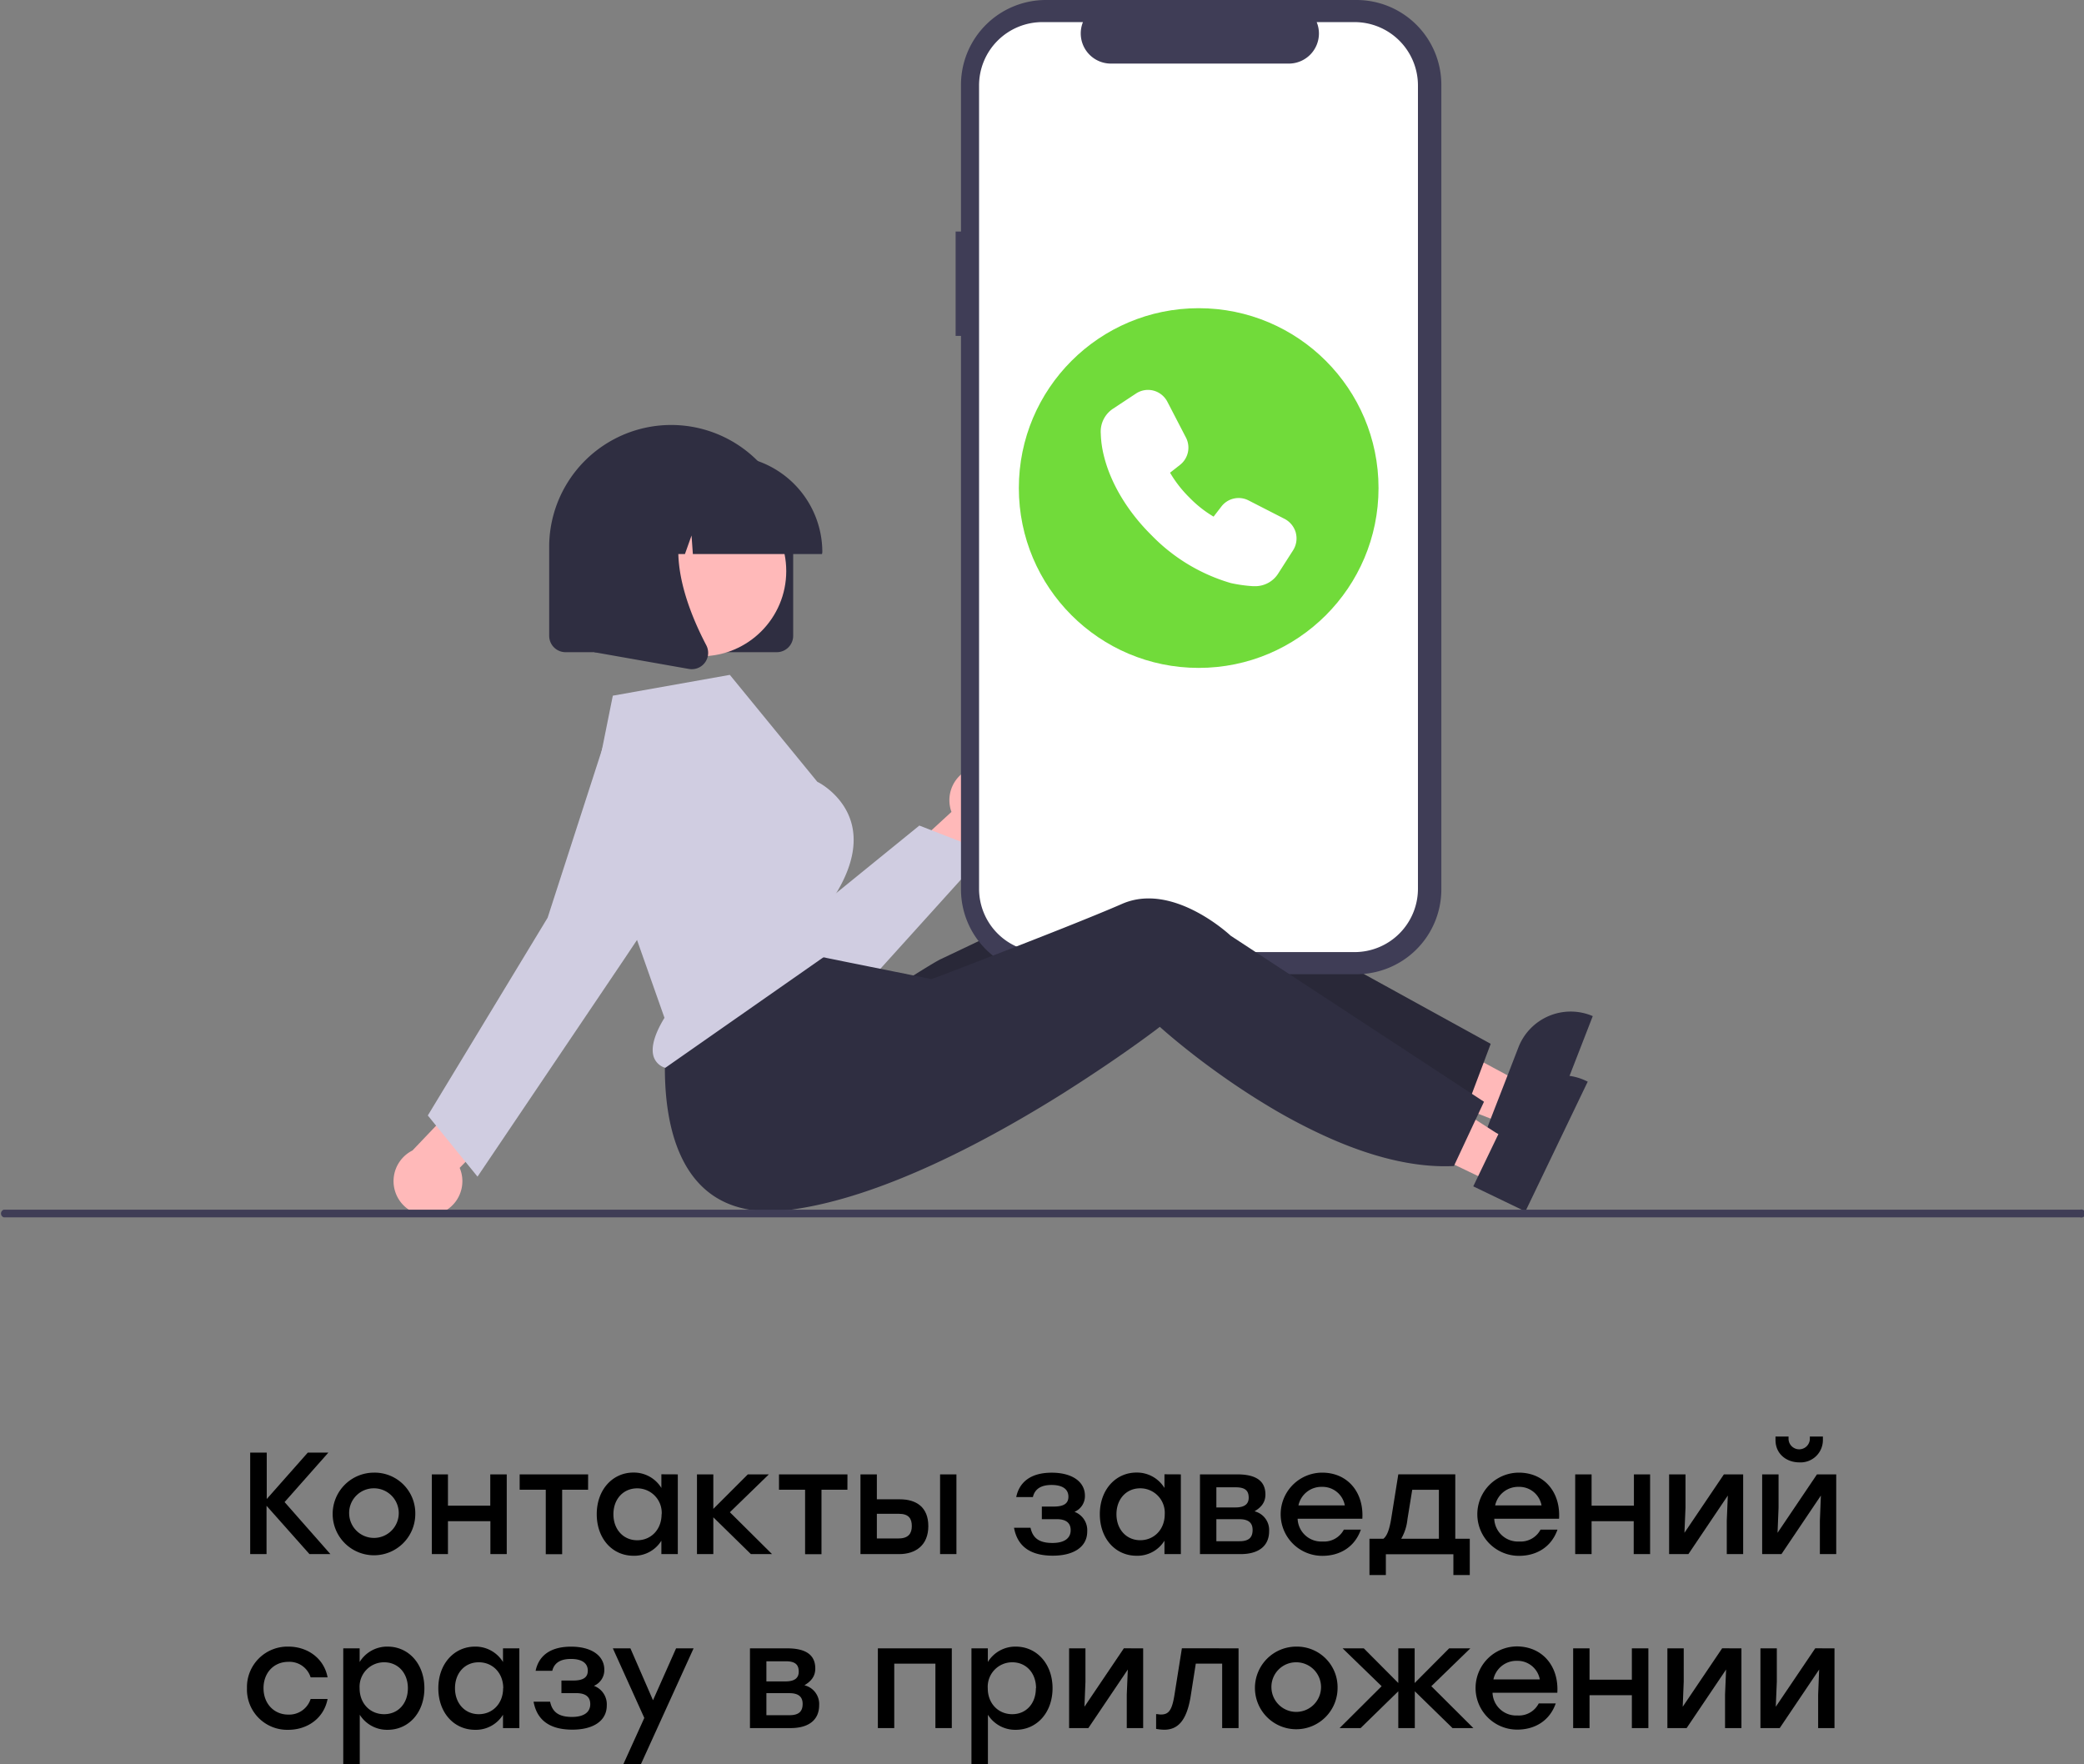 <svg id="Layer_2" data-name="Layer 2" xmlns="http://www.w3.org/2000/svg" viewBox="0 0 517.52 438.11"><rect x="0" y="0" width="517.52" height="438.11" fill="#808080" stroke="none"/><defs><style>.cls-1{fill:#ffb9b9;}.cls-2{fill:#2f2e41;}.cls-3{isolation:isolate;opacity:0.14;}.cls-4{fill:#d0cde1;}.cls-5{fill:#3f3d56;}.cls-6{fill:#fff;}.cls-7{fill:#71db3a;}</style></defs><polygon class="cls-1" points="373.56 279.09 377.57 268.75 339.63 248.34 333.7 263.59 373.56 279.09"/><path class="cls-2" d="M6130.84,2772.55a13.92,13.92,0,0,0-18,7.92h0l-2.71,7-4.18,10.75-1,2.63,13.39,5.21,12.95-33.32Z" transform="translate(-5735.76 -2520.42)"/><path class="cls-2" d="M6105.94,2779.62l-1.74,4.64-4.36,11.56-.11.29c-11.11,1.43-23.29-1.37-34.55-5.72a140.79,140.79,0,0,1-13.22-5.9c-6.37-3.22-12.08-6.61-16.63-9.52-6.85-4.4-11.08-7.7-11.08-7.7s-1.12,1-3.15,2.75c-2.71,2.32-7.05,5.95-12.54,10.21q-3.15,2.46-6.75,5.15c-17.72,13.15-40.47-21.93-40.47-21.93s6.4-4.08,8.07-4.87c5.38-2.54,18-8.55,28.93-13.89,5.62-2.75,10.77-5.34,14.23-7.17,12.25-6.52,27.47,5.82,27.47,5.82Z" transform="translate(-5735.76 -2520.42)"/><g class="cls-3"><path d="M6105.94,2779.62l-1.74,4.64-4.36,11.56-.11.29c-11.11,1.43-23.29-1.37-34.55-5.72a140.79,140.79,0,0,1-13.22-5.9c-6.37-3.22-12.08-6.61-16.63-9.52-6.85-4.4-11.08-7.7-11.08-7.7s-1.12,1-3.15,2.75c-2.71,2.32-7.05,5.95-12.54,10.21q-3.15,2.46-6.75,5.15c-17.72,13.15-40.47-21.93-40.47-21.93s6.4-4.08,8.07-4.87c5.38-2.54,18-8.55,28.93-13.89,5.62-2.75,10.77-5.34,14.23-7.17,12.25-6.52,27.47,5.82,27.47,5.82Z" transform="translate(-5735.76 -2520.42)"/></g><path class="cls-1" d="M5978.53,2710.77a8.47,8.47,0,0,0-6.88,9.81,7.22,7.22,0,0,0,.39,1.45l-14.27,13.11,5.86,10.62,19.88-18.81a8.52,8.52,0,0,0-5-16.18Z" transform="translate(-5735.76 -2520.42)"/><path class="cls-4" d="M5935.62,2770.4c-.64,0-1.29,0-1.93-.08a22.78,22.78,0,0,1-18.36-12.26l-22.85-44a12.62,12.62,0,0,1,21.82-12.63l21.08,47.29,28.68-23.3,16.61,6.46-28,31A23.08,23.08,0,0,1,5935.62,2770.4Z" transform="translate(-5735.76 -2520.42)"/><path class="cls-1" d="M5844,2822a8.49,8.49,0,0,0,6.37-10.16,8.72,8.72,0,0,0-.46-1.42l13.56-13.84-6.4-10.29-18.88,19.81A8.52,8.52,0,0,0,5844,2822Z" transform="translate(-5735.76 -2520.42)"/><path class="cls-5" d="M5973.07,2577.91h1.33V2541.5a21.08,21.08,0,0,1,21.08-21.08h77.14a21.07,21.07,0,0,1,21.07,21.08v199.75a21.07,21.07,0,0,1-21.07,21.08h-77.14a21.08,21.08,0,0,1-21.08-21.08V2603.83h-1.33Z" transform="translate(-5735.76 -2520.42)"/><path class="cls-6" d="M5994.63,2525.91h10.06a7.49,7.49,0,0,0,6.93,10.3h44.19a7.48,7.48,0,0,0,7.48-7.48,7.35,7.35,0,0,0-.56-2.82h9.41a15.74,15.74,0,0,1,15.74,15.73h0v199.47a15.74,15.74,0,0,1-15.74,15.73h-77.51a15.73,15.73,0,0,1-15.74-15.73h0V2541.64A15.73,15.73,0,0,1,5994.63,2525.91Z" transform="translate(-5735.76 -2520.42)"/><circle class="cls-7" cx="297.67" cy="121.19" r="44.66"/><path class="cls-2" d="M5928.66,2682.37h-52.45a4.07,4.07,0,0,1-4.07-4.07v-22.6a30.3,30.3,0,0,1,60.59,0v22.6A4.08,4.08,0,0,1,5928.66,2682.37Z" transform="translate(-5735.76 -2520.42)"/><polygon class="cls-1" points="370.35 293.62 375.15 283.63 338.89 260.36 331.81 275.11 370.35 293.62"/><path class="cls-2" d="M6129.64,2788.82a13.91,13.91,0,0,0-18.56,6.51h0l-3.24,6.74-5,10.39-1.22,2.55,12.94,6.23,15.48-32.23Z" transform="translate(-5735.76 -2520.42)"/><path class="cls-2" d="M6104.28,2794l-2.1,4.48-5.24,11.2-.12.28c-11.19.57-23.12-3.16-34-8.36a139.54,139.54,0,0,1-12.73-6.9c-6.11-3.7-11.53-7.52-15.85-10.77-6.49-4.91-10.46-8.53-10.46-8.53s-1.19.93-3.34,2.5c-2.89,2.11-7.49,5.39-13.3,9.22-2.21,1.48-4.59,3-7.12,4.62-18.68,11.74-45.25,26.05-67.85,29.07-39.68,5.3-30.34-47.66-30.34-47.66l31.58-16.4,13.41,2.72,14.93,3,5.29,1.08,2.73-1c5.56-2.13,18.63-7.15,29.91-11.63,5.82-2.32,11.15-4.49,14.74-6.06,12.72-5.56,26.95,7.91,26.95,7.91Z" transform="translate(-5735.76 -2520.42)"/><circle class="cls-1" cx="174.1" cy="141.81" r="21.15"/><path class="cls-4" d="M5882.35,2720.93l18.42,52.23-.11.18c-2.56,4.24-3.4,7.65-2.42,9.88a4.31,4.31,0,0,0,2.73,2.36l43.59-30.47L5943,2742.9l.09-.14c4.21-6.74,5.58-12.85,4.05-18.15-2-6.87-8.25-10-8.31-10l-.15-.11L5917,2688l-29.06,5.17Z" transform="translate(-5735.76 -2520.42)"/><path class="cls-4" d="M5854.34,2812.6,5842,2797.41l29.75-49.1,13.87-42.88.43.14-.43-.14a17.23,17.23,0,0,1,32.78,10.61,17.49,17.49,0,0,1-2.07,4.26l-25.46,38.14Z" transform="translate(-5735.76 -2520.42)"/><path class="cls-2" d="M5939.89,2658h-32.07l-.33-4.61-1.64,4.61h-4.94l-.65-9.13L5897,2658h-9.55v-.46a24,24,0,0,1,24-24h4.52a24,24,0,0,1,24,24Z" transform="translate(-5735.76 -2520.42)"/><path class="cls-2" d="M5907.56,2686.59a4.37,4.37,0,0,1-.72-.06l-23.48-4.15v-38.81h25.85l-.64.75c-8.91,10.39-2.2,27.22,2.59,36.34a4.06,4.06,0,0,1-3.6,5.93Z" transform="translate(-5735.76 -2520.42)"/><path class="cls-5" d="M6252.32,2822.71H5736.71a1,1,0,0,1,0-1.91h515.61a1,1,0,1,1,0,1.91Z" transform="translate(-5735.76 -2520.42)"/><path class="cls-6" d="M6057.56,2652.74a5.57,5.57,0,0,0-2.73-3.44l-9-4.61a5.4,5.4,0,0,0-6.75,1.49l-1.95,2.53a28.74,28.74,0,0,1-6-4.74,29.78,29.78,0,0,1-4.81-6.17l2.47-1.94a5.44,5.44,0,0,0,1.49-6.76l-4.61-8.89a5.46,5.46,0,0,0-3.44-2.79,5.4,5.4,0,0,0-4.35.71l-5.71,3.77a6.8,6.8,0,0,0-3.05,6.23,25.33,25.33,0,0,0,.78,5.52c1.68,6.82,5.9,13.83,11.81,19.67a45,45,0,0,0,19.68,11.88,35.51,35.51,0,0,0,5.58.78h.45a6.75,6.75,0,0,0,5.78-3.18l3.7-5.78a5.49,5.49,0,0,0,.65-4.28Z" transform="translate(-5735.76 -2520.42)"/><path d="M5812.61,2906.33l-10.66-12v12h-4.06v-25.2H5802v11.52l10.19-11.52h5.11l-10.87,12.28,11.38,12.92Z" transform="translate(-5735.76 -2520.42)"/><path d="M5838.89,2896.43a10.26,10.26,0,1,1-10.26-10.33A10.09,10.09,0,0,1,5838.89,2896.43Zm-16.42,0a6.16,6.16,0,1,0,6.16-6.44A6.12,6.12,0,0,0,5822.47,2896.43Z" transform="translate(-5735.76 -2520.42)"/><path d="M5861.6,2886.53v19.8h-4.06v-8.17H5847v8.17H5843v-19.8H5847v7.78h10.51v-7.78Z" transform="translate(-5735.76 -2520.42)"/><path d="M5881.8,2890.35h-6.44v16h-4.07v-16h-6.48v-3.82h17Z" transform="translate(-5735.76 -2520.42)"/><path d="M5904.08,2886.53v19.8H5900V2903a7.9,7.9,0,0,1-6.91,3.74c-5.29,0-9.14-4.28-9.14-10.33s3.92-10.33,9.11-10.33a8,8,0,0,1,6.94,3.82v-3.39Zm-4,9.9A6.08,6.08,0,0,0,5894,2890c-3.46,0-5.91,2.66-5.91,6.44s2.49,6.45,5.91,6.45S5900.05,2900.25,5900.05,2896.43Z" transform="translate(-5735.76 -2520.42)"/><path d="M5922.23,2906.33l-9.33-9.14v9.14h-4.06v-19.8h4.06v8.57l8.57-8.57h5.22l-9.68,9.4,10.47,10.4Z" transform="translate(-5735.76 -2520.42)"/><path d="M5946.2,2890.35h-6.44v16h-4.07v-16h-6.48v-3.82h17Z" transform="translate(-5735.76 -2520.42)"/><path d="M5966.29,2899.38c0,4.76-3.17,6.95-7.24,6.95h-9.61v-19.8h4.07v6.19h5.69C5963.27,2892.72,5966.29,2894.63,5966.29,2899.38Zm-4.1,0c0-1.83-.72-3.06-3.21-3.06h-5.47v6.12h5.4C5961.39,2902.44,5962.19,2901.15,5962.19,2899.38Zm11.08-12.85v19.8h-4.06v-19.8Z" transform="translate(-5735.76 -2520.42)"/><path d="M6005.75,2900.72c0,3.81-3.35,6-8.54,6-6.19,0-8.89-2.84-9.64-6.94h4.1c.58,2.73,2.34,3.78,5.44,3.78s4.53-1.26,4.53-3.17c0-1.37-.65-2.74-3.49-2.74h-3.67v-3.13h3c2.77,0,3.6-1,3.6-2.45,0-1.62-1.12-2.91-4.21-2.91-2.13,0-4.07.68-4.61,3h-4.14c.72-3.46,3.31-6.05,8.82-6.05,5,0,8.24,2.2,8.24,5.72a4.24,4.24,0,0,1-2.59,4A4.87,4.87,0,0,1,6005.75,2900.72Z" transform="translate(-5735.76 -2520.42)"/><path d="M6029,2886.53v19.8h-4.07V2903a7.9,7.9,0,0,1-6.91,3.74c-5.29,0-9.14-4.28-9.14-10.33s3.92-10.33,9.11-10.33a8,8,0,0,1,6.94,3.82v-3.39Zm-4,9.9a6.08,6.08,0,0,0-6.09-6.44c-3.45,0-5.9,2.66-5.9,6.44s2.49,6.45,5.9,6.45S6025,2900.25,6025,2896.43Z" transform="translate(-5735.76 -2520.42)"/><path d="M6050.92,2900.64c0,3.75-2.7,5.69-7.09,5.69h-10.08v-19.8H6043c4.28,0,7,1.37,7,5,0,2-1.08,3.2-2.7,4.17A4.79,4.79,0,0,1,6050.92,2900.64Zm-8.28-10.9h-4.82v5h4.75c2.45,0,3.28-1,3.28-2.41C6045.85,2890.71,6045.13,2889.74,6042.64,2889.74Zm4.18,10.58c0-1.62-.86-2.66-3.28-2.66h-5.72v5.47h5.76C6046.1,2903.13,6046.82,2902,6046.82,2900.32Z" transform="translate(-5735.76 -2520.42)"/><path d="M6074.07,2897.55H6058a5.87,5.87,0,0,0,6.19,5.65,5.54,5.54,0,0,0,5.29-2.95h4.22c-1.55,4.43-5.33,6.51-9.54,6.51a10.33,10.33,0,0,1-.08-20.66C6070.44,2886.1,6074.47,2891,6074.07,2897.55Zm-15.87-3.31h11.52a5.62,5.62,0,0,0-5.66-4.61A5.83,5.83,0,0,0,6058.2,2894.24Z" transform="translate(-5735.76 -2520.42)"/><path d="M6100.75,2902.52v9h-4.07v-5.15h-16.77v5.15h-4.07v-9h3.45c.9-.69,1.48-2.2,1.95-5l1.76-11h14.15v16Zm-7.67,0v-12.17h-6.62l-1.19,7.34a12,12,0,0,1-1.55,4.83Z" transform="translate(-5735.76 -2520.42)"/><path d="M6122.92,2897.55h-16.09a5.87,5.87,0,0,0,6.19,5.65,5.56,5.56,0,0,0,5.3-2.95h4.21c-1.55,4.43-5.33,6.51-9.54,6.51a10.33,10.33,0,0,1-.07-20.66C6119.29,2886.1,6123.32,2891,6122.92,2897.55Zm-15.87-3.31h11.52a5.61,5.61,0,0,0-5.65-4.61A5.84,5.84,0,0,0,6107.05,2894.24Z" transform="translate(-5735.76 -2520.42)"/><path d="M6145.53,2886.53v19.8h-4.07v-8.17H6131v8.17h-4.07v-19.8H6131v7.78h10.51v-7.78Z" transform="translate(-5735.76 -2520.42)"/><path d="M6168.64,2886.53v19.8h-4.07v-8.28l.26-6.26-9.79,14.54h-4.79v-19.8h4.07v8.28l-.26,6.23,9.8-14.51Z" transform="translate(-5735.76 -2520.42)"/><path d="M6191.75,2886.53v19.8h-4.06v-8.28l.25-6.26-9.79,14.54h-4.79v-19.8h4.07v8.28l-.25,6.23,9.79-14.51Zm-15.08-8.56v-.83h3.24v.68a2.65,2.65,0,0,0,5.29,0v-.68h3.24v.83a5.54,5.54,0,0,1-5.86,5.58C6179.41,2883.55,6176.67,2881.46,6176.67,2878Z" transform="translate(-5735.76 -2520.42)"/><path d="M5797.09,2939.63a10.06,10.06,0,0,1,10.3-10.33c4.68,0,8.82,2.85,9.72,7.63h-4.21a5.5,5.5,0,0,0-5.51-3.85c-3.67,0-6.19,2.74-6.19,6.55s2.59,6.55,6.15,6.55a5.59,5.59,0,0,0,5.55-3.88h4.21c-.94,4.89-5.11,7.66-9.76,7.66A10,10,0,0,1,5797.09,2939.63Z" transform="translate(-5735.76 -2520.42)"/><path d="M5841.15,2939.63c0,6-3.85,10.33-9.14,10.33a8,8,0,0,1-6.91-3.74v12.31H5821v-28.8h4.07v3.39a8,8,0,0,1,6.95-3.82C5837.23,2929.3,5841.15,2933.59,5841.15,2939.63Zm-4.1,0c0-3.78-2.45-6.44-5.9-6.44a6.08,6.08,0,0,0-6.09,6.44c0,3.82,2.63,6.45,6.09,6.45S5837.05,2943.45,5837.05,2939.63Z" transform="translate(-5735.76 -2520.42)"/><path d="M5864.73,2929.73v19.8h-4.06v-3.31a7.91,7.91,0,0,1-6.91,3.74c-5.3,0-9.15-4.28-9.15-10.33s3.93-10.33,9.11-10.33a8,8,0,0,1,6.95,3.82v-3.39Zm-4,9.9c0-3.78-2.62-6.44-6.08-6.44s-5.9,2.66-5.9,6.44,2.48,6.45,5.9,6.45S5860.7,2943.45,5860.7,2939.63Z" transform="translate(-5735.76 -2520.42)"/><path d="M5886.44,2943.92c0,3.81-3.35,6-8.53,6-6.19,0-8.89-2.84-9.65-6.94h4.11c.57,2.73,2.34,3.78,5.43,3.78s4.54-1.26,4.54-3.17c0-1.37-.65-2.74-3.49-2.74h-3.67v-3.13h2.95c2.77,0,3.6-1,3.6-2.45,0-1.62-1.12-2.91-4.21-2.91-2.13,0-4.07.68-4.61,2.95h-4.14c.72-3.46,3.31-6,8.82-6,5,0,8.24,2.2,8.24,5.73a4.23,4.23,0,0,1-2.59,4A4.88,4.88,0,0,1,5886.44,2943.92Z" transform="translate(-5735.76 -2520.42)"/><path d="M5908,2929.73l-13.1,28.8h-4.36l5.22-11.52-7.81-17.28h4.36l5.61,12.89,5.73-12.89Z" transform="translate(-5735.76 -2520.42)"/><path d="M5939.18,2943.84c0,3.75-2.7,5.69-7.09,5.69H5922v-19.8h9.22c4.28,0,7,1.37,7,5,0,2-1.08,3.2-2.7,4.17A4.79,4.79,0,0,1,5939.18,2943.84Zm-8.28-10.9h-4.82v5h4.75c2.45,0,3.28-1,3.28-2.41C5934.11,2933.91,5933.39,2932.94,5930.9,2932.94Zm4.18,10.58c0-1.62-.87-2.66-3.28-2.66h-5.72v5.47h5.76C5934.36,2946.33,5935.08,2945.18,5935.08,2943.52Z" transform="translate(-5735.76 -2520.42)"/><path d="M5972.12,2949.53h-4.07v-16h-10.22v16h-4.07v-19.8h18.36Z" transform="translate(-5735.76 -2520.42)"/><path d="M5997.14,2939.63c0,6-3.85,10.33-9.14,10.33a8,8,0,0,1-6.91-3.74v12.31H5977v-28.8h4.07v3.39a8,8,0,0,1,6.94-3.82C5993.22,2929.3,5997.14,2933.59,5997.14,2939.63Zm-4.1,0c0-3.78-2.45-6.44-5.91-6.44a6.08,6.08,0,0,0-6.08,6.44c0,3.82,2.63,6.45,6.08,6.45S5993,2943.45,5993,2939.63Z" transform="translate(-5735.76 -2520.42)"/><path d="M6019.64,2929.73v19.8h-4.07v-8.28l.26-6.26-9.8,14.54h-4.78v-19.8h4.06V2938l-.25,6.23,9.79-14.51Z" transform="translate(-5735.76 -2520.42)"/><path d="M6043.33,2929.73v19.8h-4.07v-16h-6.55l-1.3,8.28c-1,5.9-3.16,8.13-6.55,8.13a12.35,12.35,0,0,1-2-.21v-3.67c.39,0,.79.1,1.19.1,1.9,0,2.73-1,3.34-4.71l1.87-11.74Z" transform="translate(-5735.76 -2520.42)"/><path d="M6067.92,2939.63a10.26,10.26,0,1,1-10.26-10.33A10.09,10.09,0,0,1,6067.92,2939.63Zm-16.42,0a6.16,6.16,0,1,0,6.16-6.44A6.12,6.12,0,0,0,6051.5,2939.63Z" transform="translate(-5735.76 -2520.42)"/><path d="M6096.46,2949.53l-9.36-9.14v9.14H6083v-9.14l-9.36,9.14h-5.22l10.44-10.4-9.69-9.4h5.26l8.57,8.61v-8.61h4.06v8.61l8.57-8.61h5.26l-9.69,9.4,10.44,10.4Z" transform="translate(-5735.76 -2520.42)"/><path d="M6122.49,2940.75H6106.4a5.87,5.87,0,0,0,6.19,5.65,5.54,5.54,0,0,0,5.29-3h4.22c-1.55,4.43-5.33,6.51-9.54,6.51a10.33,10.33,0,0,1-.08-20.66C6118.86,2929.3,6122.89,2934.23,6122.49,2940.75Zm-15.87-3.31h11.52a5.62,5.62,0,0,0-5.66-4.61A5.83,5.83,0,0,0,6106.62,2937.44Z" transform="translate(-5735.76 -2520.42)"/><path d="M6145.1,2929.73v19.8H6141v-8.17h-10.51v8.17h-4.07v-19.8h4.07v7.78H6141v-7.78Z" transform="translate(-5735.76 -2520.42)"/><path d="M6168.21,2929.73v19.8h-4.07v-8.28l.26-6.26-9.8,14.54h-4.78v-19.8h4.06V2938l-.25,6.23,9.79-14.51Z" transform="translate(-5735.76 -2520.42)"/><path d="M6191.32,2929.73v19.8h-4.06v-8.28l.25-6.26-9.79,14.54h-4.79v-19.8H6177V2938l-.26,6.23,9.8-14.51Z" transform="translate(-5735.76 -2520.42)"/></svg>